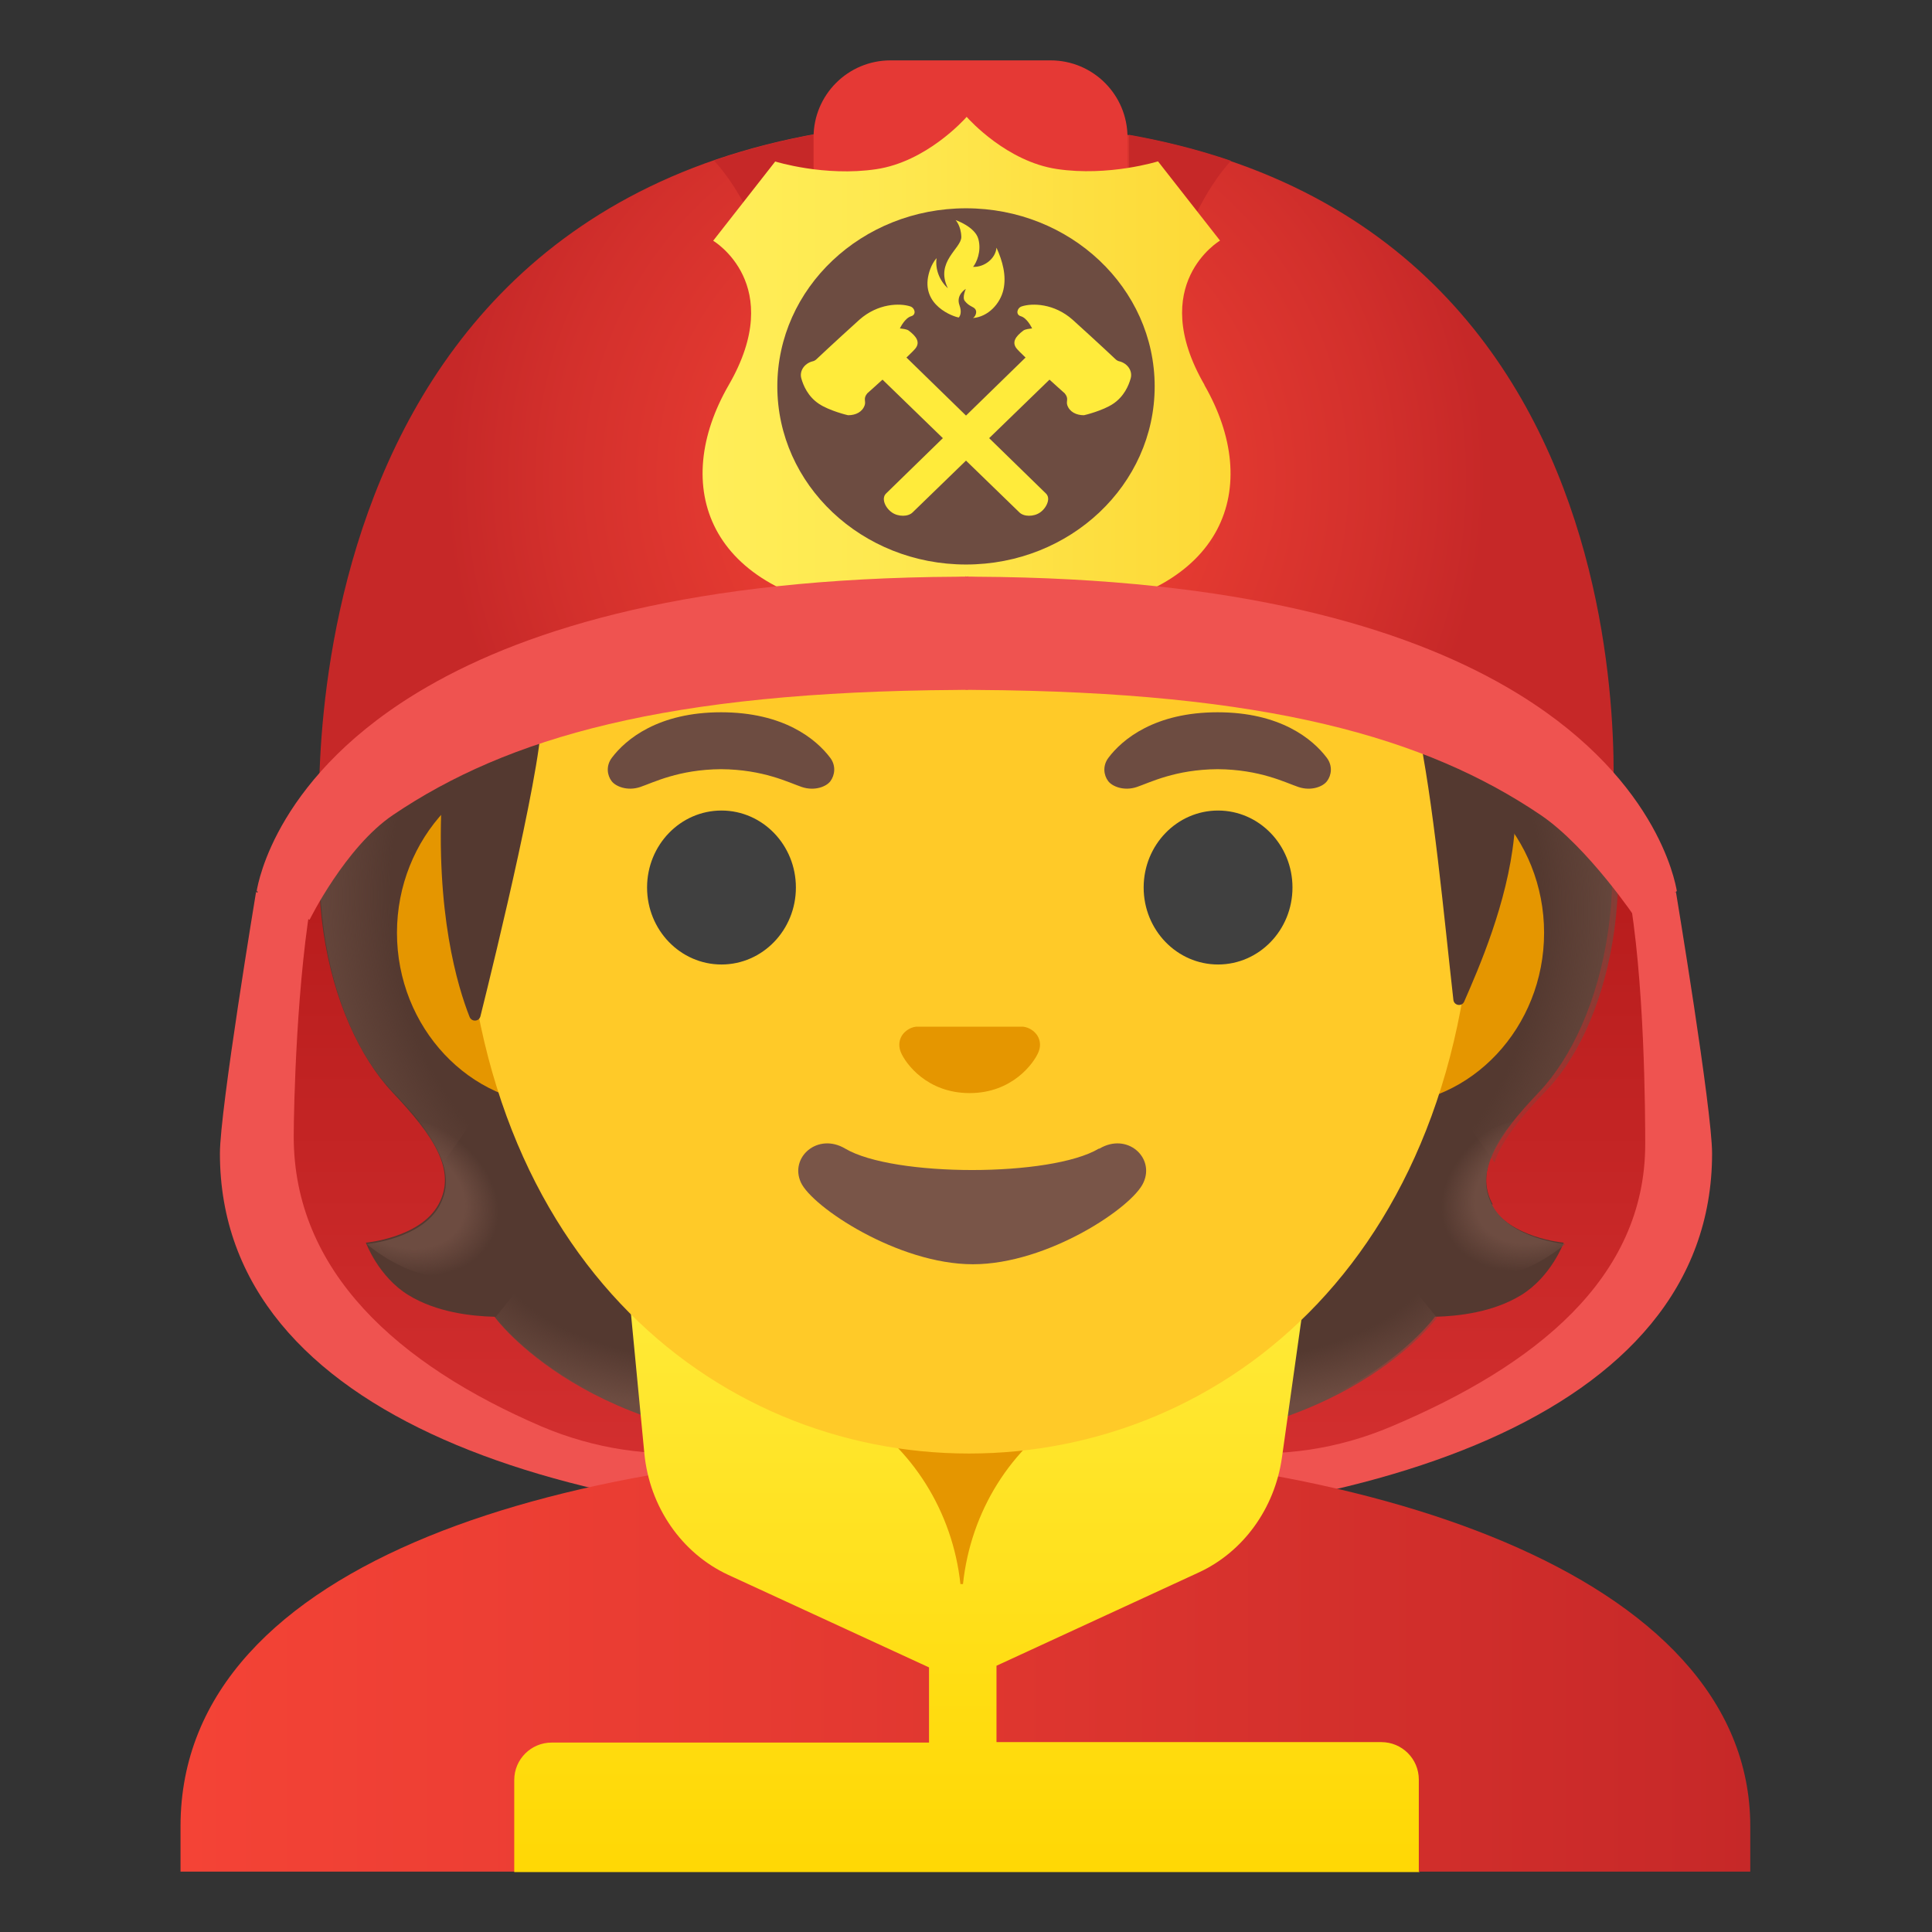 <svg enable-background="new 0 0 128 128" viewBox="0 0 128 128" xmlns="http://www.w3.org/2000/svg" xmlns:xlink="http://www.w3.org/1999/xlink"><rect x="0" y="0" width="128" height="128" fill="#333333" stroke="none"/><linearGradient id="a"><stop offset=".255" stop-color="#b71c1c"/><stop offset="1" stop-color="#d32f2f"/></linearGradient><linearGradient id="b" gradientTransform="matrix(1 0 0 -1 0 128)" gradientUnits="userSpaceOnUse" x1="85.7" x2="85.7" xlink:href="#a" y1="83.4" y2="30.7"/><linearGradient id="c" gradientTransform="matrix(1 0 0 -1 0 128)" gradientUnits="userSpaceOnUse" x1="42.9" x2="42.9" xlink:href="#a" y1="83.4" y2="30.7"/><linearGradient id="d" gradientTransform="matrix(1 0 0 -1 0 128)" gradientUnits="userSpaceOnUse" x1="12" x2="116" y1="18" y2="18"><stop offset="0" stop-color="#f44336"/><stop offset=".359" stop-color="#e73b32"/><stop offset="1" stop-color="#c62828"/></linearGradient><linearGradient id="e"><stop offset=".728" stop-color="#6d4c41" stop-opacity="0"/><stop offset="1" stop-color="#6d4c41"/></linearGradient><radialGradient id="f" cx="99.6" cy="45.8" gradientTransform="matrix(1 0 0 .491 -21.1 59.6)" gradientUnits="userSpaceOnUse" r="23.4" xlink:href="#e"/><linearGradient id="g"><stop offset=".663" stop-color="#6d4c41"/><stop offset="1" stop-color="#6d4c41" stop-opacity="0"/></linearGradient><radialGradient id="h" cx="76.6" cy="49.3" gradientTransform="matrix(-.906 .424 -.314 -.672 187 79.4)" gradientUnits="userSpaceOnUse" r="6.92" xlink:href="#g"/><linearGradient id="i"><stop offset=".725" stop-color="#6d4c41" stop-opacity="0"/><stop offset="1" stop-color="#6d4c41"/></linearGradient><radialGradient id="j" cx="94.4" cy="68.9" gradientTransform="matrix(-.075 -.997 .831 -.062 33.6 158)" gradientUnits="userSpaceOnUse" r="30.4" xlink:href="#i"/><radialGradient id="k" cx="44.2" cy="68.9" gradientTransform="matrix(.075 -.997 -.831 -.062 98.2 107)" gradientUnits="userSpaceOnUse" r="30.4" xlink:href="#i"/><radialGradient id="l" cx="49.4" cy="45.8" gradientTransform="matrix(-1 0 0 .491 98.9 59.6)" gradientUnits="userSpaceOnUse" r="23.4" xlink:href="#e"/><radialGradient id="m" cx="26.4" cy="49.3" gradientTransform="matrix(.906 .424 .314 -.672 -13 101)" gradientUnits="userSpaceOnUse" r="6.92" xlink:href="#g"/><linearGradient id="n" gradientTransform="matrix(1 0 0 -1 0 128)" gradientUnits="userSpaceOnUse" x1="64" x2="64" y1="44" y2=".165"><stop offset="0" stop-color="#ffeb3b"/><stop offset=".636" stop-color="#ffdd12"/><stop offset="1" stop-color="#ffd600"/></linearGradient><radialGradient id="o" cx="64" cy="96.3" gradientTransform="matrix(1 0 0 -1 0 128)" gradientUnits="userSpaceOnUse" r="34.6"><stop offset="0" stop-color="#f44336"/><stop offset=".299" stop-color="#eb3e33"/><stop offset=".784" stop-color="#d3302c"/><stop offset=".998" stop-color="#c62828"/></radialGradient><linearGradient id="p" gradientTransform="matrix(1 0 0 -1 0 128)" gradientUnits="userSpaceOnUse" x1="46.5" x2="81.5" y1="103" y2="103"><stop offset="0" stop-color="#ffee58"/><stop offset=".366" stop-color="#fee84f"/><stop offset=".961" stop-color="#fdd937"/><stop offset="1" stop-color="#fdd835"/></linearGradient><g fill="#ef5350"><path d="m111 59.1v-.04c.01.02.04.06.04.06s2.39 14.4 2.39 17.3c0 17.6-23.3 24.7-48.7 24.7v-55.3c19.3.12 30.1 4.58 37.3 8.29 3.36 1.74 8.98 5.04 8.98 5.04z"/><path d="m17 59.1v-.04c-.01.02-.04.06-.04.06s-2.39 14.4-2.39 17.3c0 17.6 23.3 24.7 48.7 24.7v-55.3c-19.3.12-30.1 4.58-37.3 8.29-3.36 1.74-8.98 5.04-8.98 5.04z"/></g><path d="m100 48.3c2.62 2.85 7.14 6.77 7.85 10.5 1.13 5.96 1.15 15.2 1.15 17 0 8.92-7.34 14.7-16.8 18.7-14.3 6.08-30.4-4.13-30.4-19.1v-13.5c0-19.1 24.7-28.2 37.9-13.9l.3.33z" fill="url(#b)"/><path d="m28 48.3c-2.62 2.85-6.52 6.77-7.23 10.5-1.13 5.96-1.31 14.7-1.31 16.5 0 8.92 6.88 15.1 16.4 19.2 14.3 6.08 30.4-4.13 30.4-19.1v-13.5c0-19.1-24.7-28.2-37.9-13.9-.11.11-.21.22-.31.33z" fill="url(#c)"/><path d="m64.1 96h-.14c-25.6.03-52 7.1-52 25v3h104v-3c0-16.9-26.1-25-51.9-25z" fill="url(#d)"/><path d="m98.9 79.8c-1.25-2.27.34-4.58 3.06-7.44 4.31-4.54 7-15.1 2.64-25.8.03-.06-.86-1.86-.83-1.92l-1.79-.09c-.57-.08-18.3-.12-38-.12s-37.4.04-38 .12c0 0-2.65 1.95-2.63 2.01-4.35 10.7-1.66 21.2 2.64 25.8 2.71 2.86 4.3 5.17 3.06 7.44-1.21 2.21-4.81 2.53-4.81 2.53s.83 2.26 2.83 3.48c1.85 1.13 4.13 1.39 5.7 1.43 0 0 6.15 8.51 22.2 8.51h17.9c16.1 0 22.2-8.51 22.2-8.51 1.57-.04 3.85-.3 5.7-1.43 2-1.22 2.83-3.48 2.83-3.48s-3.61-.32-4.82-2.53z" fill="#543930"/><path d="m64 95.8v-9.44l28.6-2.26 2.6 3.2s-6.15 8.51-22.2 8.51l-8.94-.01z" fill="url(#f)"/><path d="m95.1 83.2c-4.28-6.5 5.21-8.93 5.21-8.93s.01.01.01.01c-1.65 2.05-2.4 3.84-1.43 5.61 1.21 2.21 4.81 2.53 4.81 2.53s-4.91 4.36-8.6.78z" fill="url(#h)"/><path d="m105 46.6c4.25 10.4 1.78 21-2.41 25.5-.57.62-3.01 3.01-3.57 4.92 0 0-9.54-13.3-12.4-21.1-.57-1.58-1.1-3.2-1.17-4.88-.05-1.26.14-2.76.87-3.83.89-1.31 18.2-1.7 18.2-1.7 0 .01.51 1.11.51 1.11z" fill="url(#j)"/><path d="m23.4 46.6c-4.24 10.4-1.77 21 2.41 25.5.58.62 3.01 3.01 3.57 4.92 0 0 9.54-13.3 12.4-21.1.58-1.58 1.1-3.2 1.17-4.88.05-1.26-.14-2.76-.87-3.83-.89-1.31-1.93-.96-3.44-.96-2.88 0-13.5-.74-14.5-.74.01.02-.76 1.12-.76 1.12z" fill="url(#k)"/><path d="m64 95.8v-9.44l-28.6-2.26-2.6 3.2s6.15 8.51 22.2 8.51l8.94-.01z" fill="url(#l)"/><path d="m32.9 83.2c4.28-6.5-5.21-8.93-5.21-8.93s-.01.01-.01.01c1.65 2.05 2.4 3.84 1.43 5.61-1.21 2.21-4.81 2.53-4.81 2.53s4.91 4.36 8.6.78z" fill="url(#m)"/><path d="m64 90.1h-9.08v9.98c0 4.51 3.7 8.17 8.26 8.17h1.65c4.56 0 8.26-3.66 8.26-8.17v-9.98z" fill="#e59600"/><path d="m94 124v-6.1c0-1.37-1.11-2.48-2.48-2.48h-25.5v-5.06l13.4-6.18c2.95-1.36 5.03-4.24 5.51-7.6l1.69-12-15.6 8.87c-4.05 2.42-6.71 6.69-7.22 11.5h-.17c-.51-4.77-3.17-9.05-7.22-11.5l-14.9-9.46 1.18 12.3c.34 3.54 2.47 6.62 5.56 8.05l13.3 6.13v4.98h-25c-1.37 0-2.48 1.11-2.48 2.48v6.1h60z" fill="url(#n)"/><path d="m91.6 50.4h-54.6c-5.89 0-10.7 5.14-10.7 11.4s4.81 11.4 10.7 11.4h54.6c5.89 0 10.7-5.14 10.7-11.4s-4.82-11.4-10.7-11.4z" fill="#e59600"/><path d="m64.2 11.1c-17.4 0-33.5 18.6-33.5 45.4 0 26.6 16.6 39.8 33.5 39.8s33.5-13.2 33.5-39.8c0-26.8-16.1-45.4-33.5-45.4z" fill="#ffca28"/><g fill="#6d4c41"><path d="m55 50.2c-.93-1.23-3.07-3.01-7.23-3.01s-6.31 1.79-7.23 3.01c-.41.54-.31 1.17-.02 1.55.26.35 1.04.68 1.9.39s2.54-1.16 5.35-1.18c2.81.02 4.49.89 5.35 1.18s1.64-.03 1.9-.39c.28-.38.39-1.01-.02-1.55z"/><path d="m87.9 50.2c-.93-1.23-3.07-3.01-7.23-3.01s-6.31 1.79-7.23 3.01c-.41.54-.31 1.17-.02 1.55.26.35 1.04.68 1.9.39s2.54-1.16 5.35-1.18c2.81.02 4.49.89 5.35 1.18s1.64-.03 1.9-.39c.29-.38.39-1.01-.02-1.55z"/></g><g fill="#404040"><ellipse cx="47.8" cy="58.8" rx="4.93" ry="5.1"/><ellipse cx="80.7" cy="58.8" rx="4.93" ry="5.1"/></g><path d="m68.1 68.1c-.11-.04-.21-.07-.32-.08h-7.08c-.11.01-.22.04-.32.08-.64.26-.99.92-.69 1.63s1.71 2.69 4.55 2.69 4.25-1.99 4.55-2.69c.31-.71-.05-1.37-.69-1.63z" fill="#e59600"/><path d="m72.8 76.1c-3.18 1.89-13.6 1.89-16.8 0-1.83-1.09-3.7.58-2.94 2.24.75 1.63 6.44 5.42 11.4 5.42s10.6-3.79 11.3-5.42c.76-1.66-1.09-3.33-2.92-2.24z" fill="#795548"/><path d="m64 25.1c-32.3 0-41 13.5-38.8 19.4 1.64 4.45 4.09 7.97 4.09 7.97-.46 8.01 1.03 12.9 1.82 14.9.14.35.63.32.72-.04.99-3.97 4.36-17.8 4.03-20.2 0 0 11.4-2.25 22.2-10.2 2.2-1.62 4.59-3 7.13-4.01 13.6-5.41 16.4 3.82 16.4 3.82s9.42-1.81 12.3 11.3c1.07 4.9 1.79 12.8 2.4 18.2.04.39.57.47.72.11.95-2.18 2.85-6.5 3.3-10.9.18-1.55 4-30.4-36.2-30.4z" fill="#543930"/><path d="m64.4 8c-46.8 0-43.2 47.4-43.2 47.4s12.2-11 43.5-11 42.1 9.99 42.1 9.99 4.39-46.3-42.4-46.3z" fill="url(#o)"/><path d="m54.1 8.88c-2.44.438-4.69 1.03-6.79 1.76 3.42 3.76 5.4 11.1 6.79 21.2v-23z" fill="#c62828"/><path d="m74.8 8.95v22.9c1.38-10.1 3.35-17.4 6.75-21.2-2.08-.709-4.32-1.29-6.75-1.72z" fill="#c62828"/><path d="m69.6 42.9h-10.6c-2.82 0-5.1-2.28-5.1-5.1v-28.7c0-2.82 2.28-5.1 5.1-5.1h10.6c2.82 0 5.1 2.28 5.1 5.1v28.7c0 2.82-2.28 5.11-5.1 5.11z" fill="#e53935"/><path d="m79.8 25.5c-3.86-6.68 1.03-9.56 1.03-9.56l-4.11-5.25s-3.26 1.02-6.69.51c-3.31-.49-5.81-3.26-5.98-3.45v-.01l-.01.01-.01-.01v.02c-.17.19-2.67 2.96-5.98 3.45-3.43.51-6.69-.51-6.69-.51l-4.11 5.25s4.89 2.88 1.03 9.56-1.49 13.8 9.34 15.1c2.87.34 5.74 1.52 5.74 1.52l.16.04v.29l.52-.14.52.15v-.29l.16-.04s2.88-1.19 5.74-1.52c10.8-1.29 13.2-8.39 9.34-15.1z" fill="url(#p)"/><ellipse cx="64" cy="25.6" fill="#6d4c41" rx="12.5" ry="11.8"/><path d="m62.8 19.1c-.56-.51-.85-1.27-.75-2-.37.43-.54 1.01-.59 1.43-.21 1.93 2.03 2.54 2.07 2.5.07-.09.21-.33.04-.8-.26-.7.42-1.09.42-1.09s-.26.56-.07.8c.3.38.57.36.7.55.14.2-.02.51-.16.58 1.01-.08 1.81-.95 2.02-1.88s-.06-1.9-.46-2.78c-.06.71-.79 1.3-1.55 1.27.22-.27.57-1.02.35-1.84s-1.51-1.26-1.51-1.26.36.37.38 1.12c0 .77-1.76 1.64-.89 3.4z" fill="#ffeb3b"/><g fill="#ffeb3b"><path d="m69.3 32.7-9.93-9.68-1.79 1.27 9.96 9.66c.14.14.38.22.63.22.26 0 .53-.07.74-.22.29-.2.5-.54.53-.83.02-.21-.06-.34-.14-.42z"/><path d="m60.2 21.9c-.14-.1-.42-.12-.58-.14.03-.06.33-.69.75-.81.35-.1.26-.54-.06-.65-.7-.23-2.15-.2-3.37.88-.14.12-1.97 1.79-2.88 2.65-.06.05-.13.09-.23.11-.54.14-.88.64-.74 1.13.13.47.44 1.2 1.16 1.68.68.46 1.91.76 1.94.76.51 0 .95-.22 1.1-.67.09-.27-.12-.43.17-.78 0 0 2.92-2.6 3.21-3s.05-.77-.47-1.16z"/><path d="m58.7 32.7 9.93-9.68 1.79 1.27-9.96 9.66c-.14.14-.38.22-.63.22-.26 0-.53-.07-.74-.22-.29-.2-.51-.54-.53-.83-.02-.21.06-.34.14-.42z"/><path d="m67.8 21.9c.14-.1.42-.12.58-.14-.03-.06-.33-.69-.75-.81-.35-.1-.26-.54.06-.65.7-.23 2.15-.2 3.37.88.14.12 1.97 1.79 2.88 2.65.06.05.13.09.23.11.54.14.88.64.74 1.13-.13.47-.44 1.2-1.16 1.68-.68.46-1.91.76-1.94.76-.5 0-.95-.22-1.1-.67-.09-.27.12-.43-.17-.78 0 0-2.92-2.6-3.21-3s-.05-.77.47-1.16z"/></g><g fill="#ef5350"><path d="m64.1 38.2c-.24 0-.46 0-.69.01-17.4.09-28.3 3.36-35.1 7.29-10 5.77-11.2 13-11.3 13.5v.04l3.5 1.9s2.37-4.81 5.52-6.94c7.59-5.13 18.1-8.17 37.4-8.29.24 0 .47-.01.71-.01v-7.52h-.04z"/><path d="m64 38.2c.24 0 .46 0 .69.01 17.4.09 28.3 3.36 35.1 7.29 10 5.77 11.2 13 11.3 13.5v.04l-2.65 1.9s-3.22-4.81-6.36-6.94c-7.59-5.13-18.1-8.17-37.4-8.29-.24 0-.47-.01-.72-.01v-7.52h.04z"/></g></svg>